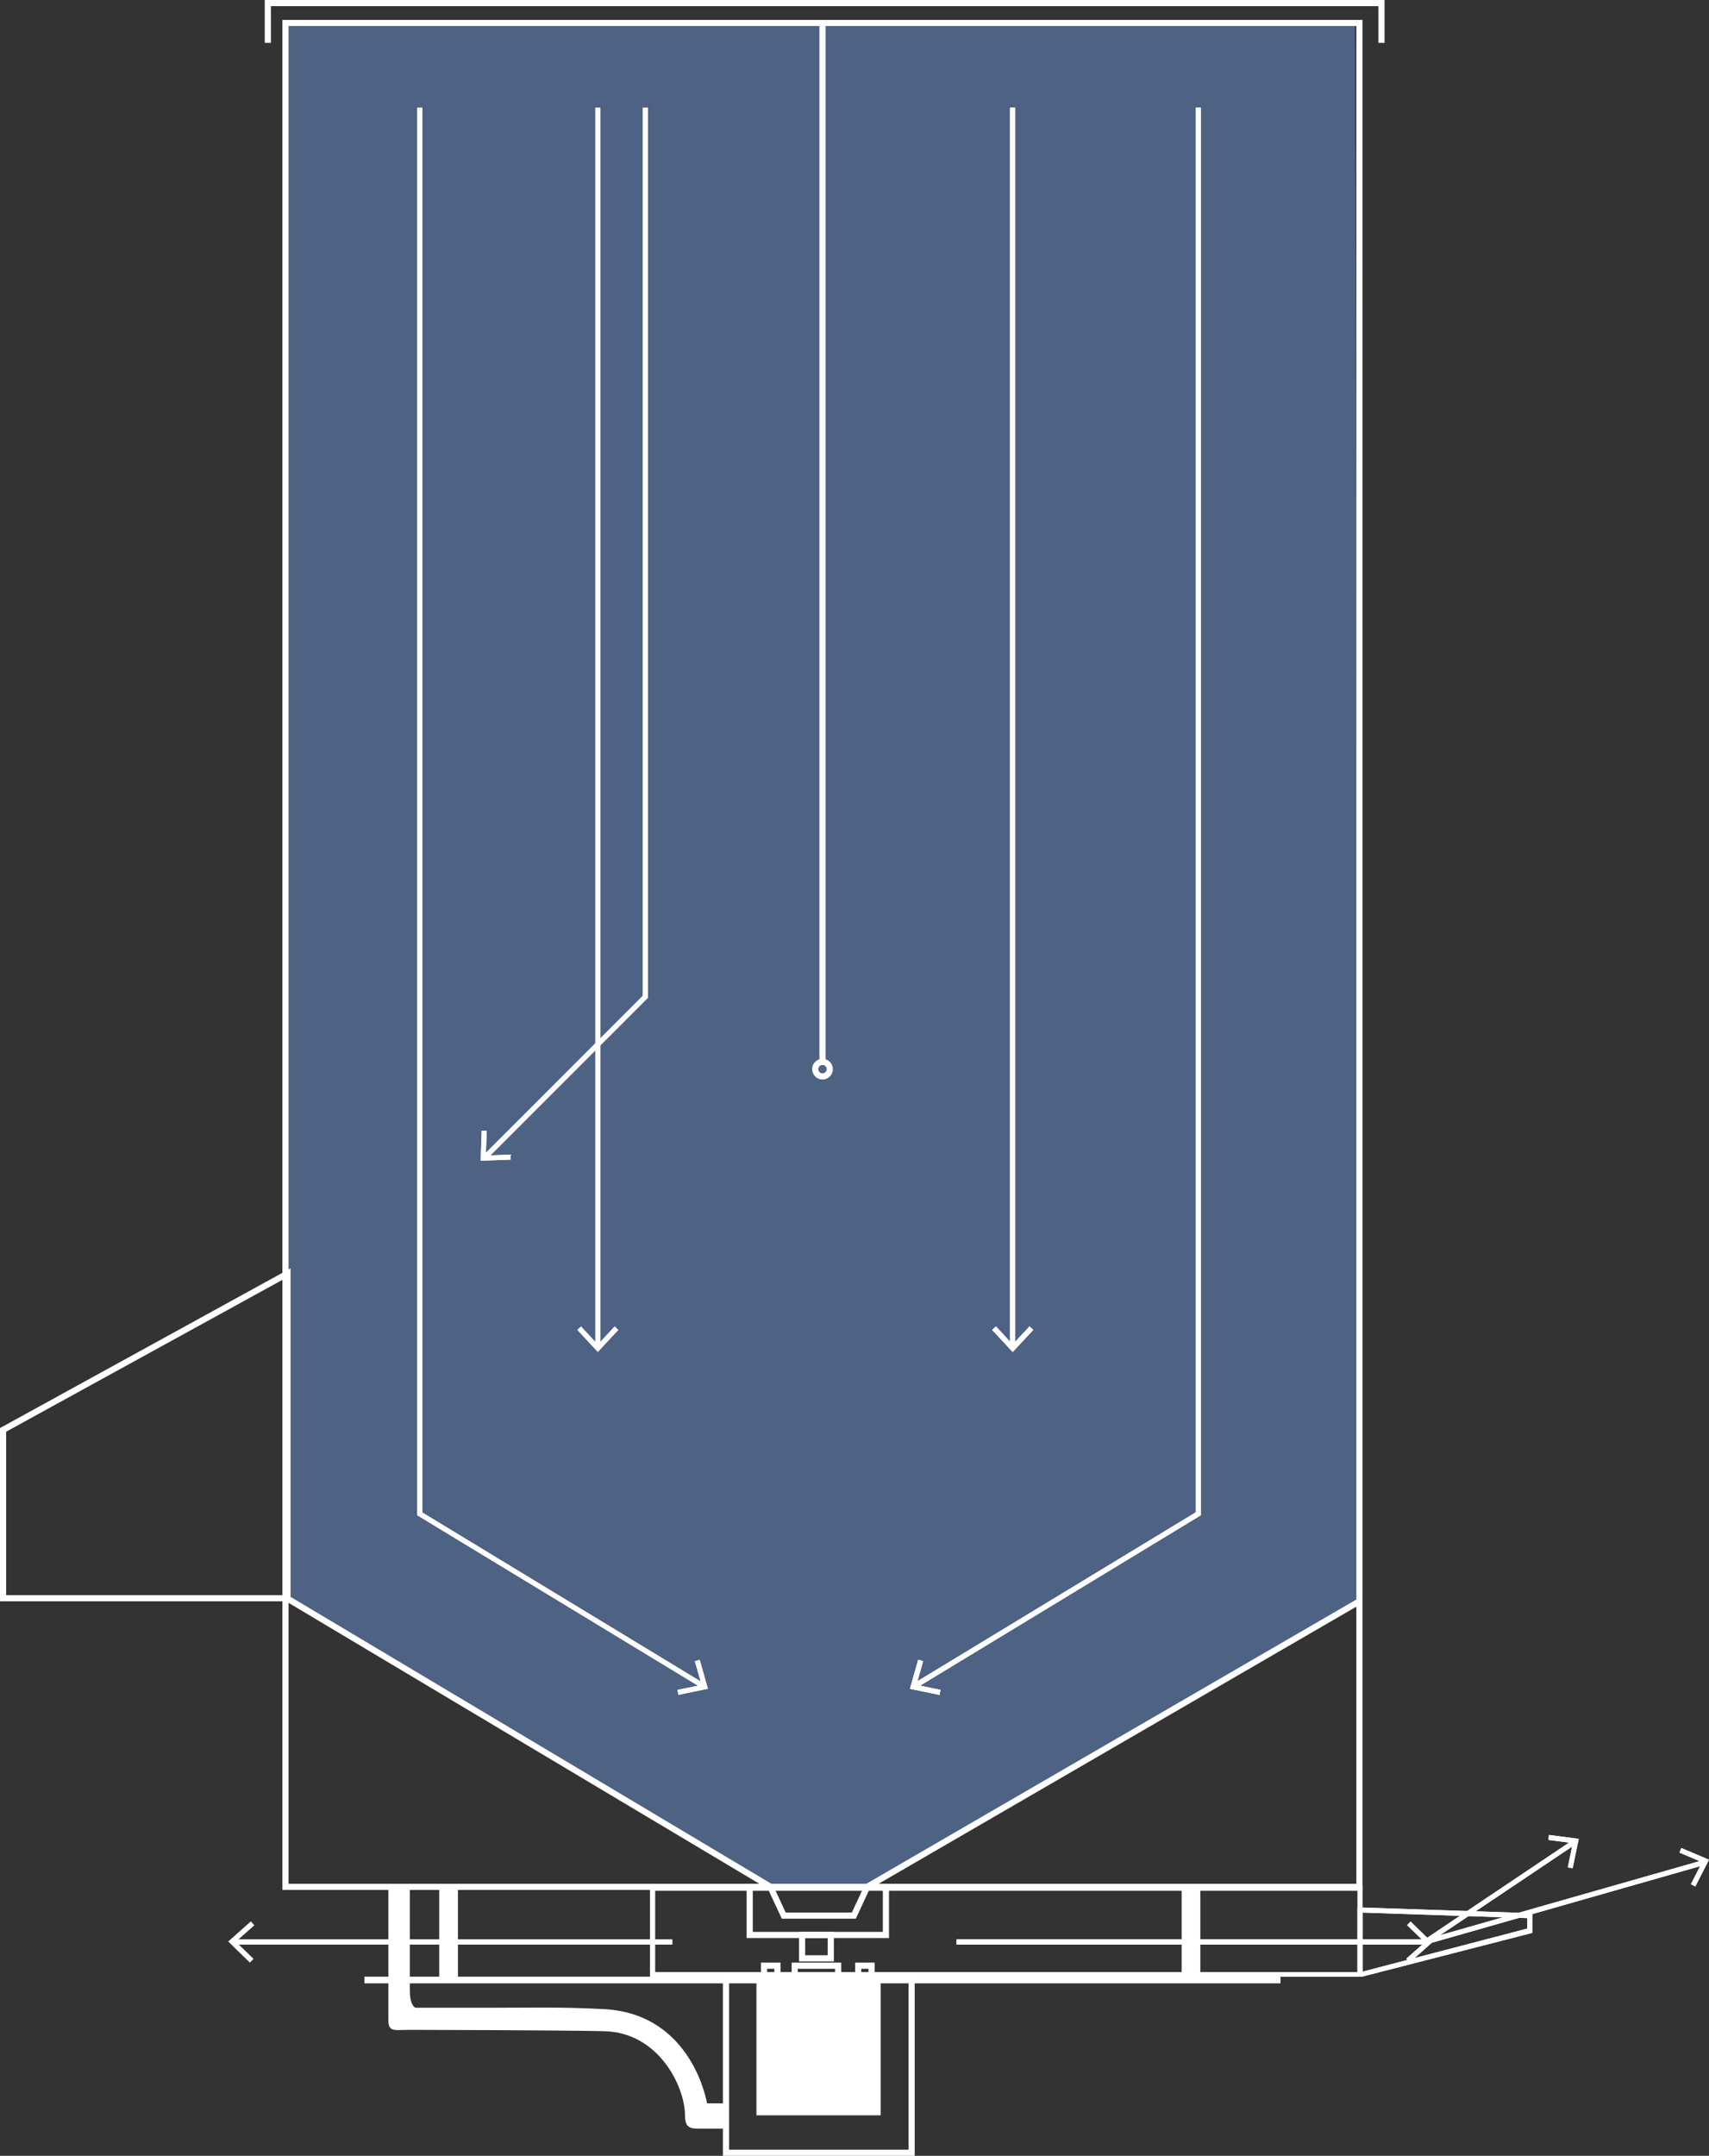 <?xml version="1.0" encoding="UTF-8"?>
<svg id="Layer_2" data-name="Layer 2" xmlns="http://www.w3.org/2000/svg" viewBox="0 0 341.67 430.74">
  <rect x="0" y="0" width="341.67" height="430.74" fill="#333333" stroke="none"/>
  <defs>
    <style>
      .cls-1 {
        fill: none;
        stroke: #fff;
        stroke-dasharray: 0 0 0 0 0 0 0 0 0 0 0 0;
        stroke-miterlimit: 10;
      }

      .cls-2 {
        fill: #fff;
      }

      .cls-2, .cls-3 {
        stroke-width: 0px;
      }

      .cls-3 {
        fill: #4e6283;
      }
    </style>
  </defs>
  <g id="blueprint">
    <g>
      <polygon id="bg" class="cls-3" points="57.42 5.14 270.9 5.14 271.7 320.36 172.54 377.29 154.3 377.29 56.73 318.98 57.42 5.14"/>
      <g id="fills">
        <g id="left-full">
          <polyline class="cls-1" points="129.02 21.53 129.02 199.17 96.72 231.47"/>
          <polygon class="cls-2" points="96.1 231.92 96.31 225.92 97.31 225.95 97.13 230.88 102.06 230.7 102.1 231.7 96.1 231.92"/>
          <polyline class="cls-1" points="239.54 21.53 239.54 302.48 182.86 336.86"/>
          <polygon class="cls-2" points="183.58 331.64 184.54 331.91 183.19 336.66 188.02 337.65 187.82 338.63 181.94 337.42 183.58 331.64"/>
          <line class="cls-1" x1="202.46" y1="269.03" x2="202.46" y2="21.53"/>
          <polygon class="cls-2" points="206.55 265.72 205.82 265.04 202.46 268.65 199.11 265.04 198.37 265.72 202.46 270.12 206.55 265.72"/>
          <polygon class="cls-2" points="281.82 392.11 281.15 391.36 284.85 388.09 281.31 384.65 282.01 383.93 286.31 388.12 281.82 392.11"/>
          <polygon class="cls-2" points="50.15 383.93 50.82 384.68 47.12 387.95 50.66 391.39 49.96 392.11 45.66 387.92 50.15 383.93"/>
          <line class="cls-1" x1="284.97" y1="388.02" x2="191.26" y2="388.02"/>
          <line class="cls-1" x1="47" y1="388.02" x2="134.4" y2="388.02"/>
        </g>
        <g id="left">
          <path class="cls-2" d="M272.4,394.95h-142.44v-18.08h142.44v18.08ZM130.96,394.05h140.44v-16.28h-140.44v16.28h0Z"/>
          <path class="cls-2" d="M271.4,394.85v-13.73h.51l34.43,1.15v3.93l-33.94,8.72-1-.07h0ZM272.4,382.14v11.81l32.93-8.61v-2.09l-32.93-1.11h0Z"/>
          <polyline class="cls-1" points="129.02 21.53 129.02 199.17 96.72 231.47"/>
          <polygon class="cls-2" points="96.1 231.92 96.31 225.92 97.31 225.95 97.13 230.88 102.06 230.7 102.1 231.7 96.1 231.92"/>
          <polyline class="cls-1" points="239.54 21.53 239.54 302.48 182.86 336.86"/>
          <polygon class="cls-2" points="183.58 331.64 184.54 331.91 183.19 336.66 188.02 337.65 187.82 338.63 181.94 337.42 183.58 331.64"/>
          <line class="cls-1" x1="202.46" y1="269.03" x2="202.46" y2="21.53"/>
          <polygon class="cls-2" points="206.55 265.72 205.82 265.04 202.46 268.65 199.11 265.04 198.37 265.72 202.46 270.12 206.55 265.72"/>
          <polyline class="cls-1" points="191.26 388.02 284.97 388.02 340.35 372.22"/>
          <polygon class="cls-2" points="338.93 376.93 338.05 376.47 340.3 372.08 335.76 370.16 336.14 369.24 341.67 371.58 338.93 376.93"/>
          <polygon class="cls-2" points="314.41 373.3 313.44 373.1 314.44 368.26 309.55 367.63 309.68 366.63 315.63 367.41 314.41 373.3"/>
          <line class="cls-1" x1="314.44" y1="368.26" x2="284.97" y2="388.02"/>
        </g>
        <g id="timer-full">
          <line class="cls-1" x1="119.52" y1="269.03" x2="119.52" y2="21.53"/>
          <polygon class="cls-2" points="123.61 265.72 122.88 265.04 119.52 268.65 116.16 265.04 115.43 265.72 119.52 270.12 123.61 265.72"/>
          <polyline class="cls-1" points="239.54 21.53 239.54 302.48 182.86 336.86"/>
          <polygon class="cls-2" points="183.58 331.64 184.54 331.91 183.19 336.66 188.02 337.65 187.82 338.63 181.94 337.42 183.58 331.64"/>
          <polyline class="cls-1" points="83.93 21.53 83.93 302.48 140.6 336.86"/>
          <polygon class="cls-2" points="135.64 338.63 135.44 337.65 140.27 336.66 138.92 331.91 139.89 331.64 141.52 337.42 135.64 338.63"/>
          <line class="cls-1" x1="202.46" y1="269.03" x2="202.46" y2="21.53"/>
          <polygon class="cls-2" points="206.55 265.72 205.82 265.04 202.46 268.65 199.11 265.04 198.37 265.72 202.46 270.12 206.55 265.72"/>
          <polygon class="cls-2" points="281.82 392.11 281.15 391.36 284.85 388.09 281.31 384.65 282.01 383.93 286.31 388.12 281.82 392.11"/>
          <polygon class="cls-2" points="50.15 383.93 50.82 384.68 47.12 387.95 50.66 391.39 49.96 392.11 45.66 387.92 50.15 383.93"/>
          <line class="cls-1" x1="284.97" y1="388.02" x2="191.26" y2="388.02"/>
          <line class="cls-1" x1="47" y1="388.02" x2="134.4" y2="388.02"/>
        </g>
        <g id="timer">
          <path class="cls-2" d="M272.4,394.95h-142.44v-18.08h142.44v18.08ZM130.96,394.05h140.44v-16.28h-140.44v16.28h0Z"/>
          <path class="cls-2" d="M271.4,394.85v-13.73h.51l34.43,1.15v3.93l-33.94,8.72-1-.07h0ZM272.4,382.14v11.81l32.93-8.61v-2.09l-32.93-1.11h0Z"/>
          <line class="cls-1" x1="119.52" y1="269.03" x2="119.52" y2="21.53"/>
          <polygon class="cls-2" points="123.61 265.72 122.88 265.04 119.52 268.65 116.16 265.04 115.43 265.72 119.52 270.12 123.61 265.72"/>
          <polyline class="cls-1" points="239.54 21.53 239.54 302.48 182.86 336.86"/>
          <polygon class="cls-2" points="183.58 331.64 184.54 331.91 183.19 336.66 188.02 337.65 187.82 338.63 181.94 337.42 183.58 331.64"/>
          <polyline class="cls-1" points="83.93 21.53 83.93 302.48 140.6 336.86"/>
          <polygon class="cls-2" points="135.64 338.63 135.44 337.65 140.27 336.66 138.92 331.91 139.89 331.64 141.52 337.42 135.64 338.63"/>
          <line class="cls-1" x1="202.46" y1="269.03" x2="202.46" y2="21.53"/>
          <polygon class="cls-2" points="206.55 265.72 205.82 265.04 202.46 268.65 199.11 265.04 198.37 265.72 202.46 270.12 206.55 265.72"/>
          <polyline class="cls-1" points="191.26 388.02 284.97 388.02 340.35 372.22"/>
          <polygon class="cls-2" points="338.93 376.93 338.05 376.47 340.3 372.08 335.76 370.16 336.14 369.24 341.67 371.58 338.93 376.93"/>
          <polygon class="cls-2" points="314.41 373.3 313.44 373.1 314.44 368.26 309.55 367.63 309.68 366.63 315.63 367.41 314.41 373.3"/>
          <line class="cls-1" x1="314.44" y1="368.26" x2="284.97" y2="388.02"/>
        </g>
      </g>
      <g id="outline">
        <path class="cls-2" d="M272.4,377.62H56.46V3.98h215.94v373.64h0ZM57.69,376.39h213.48V5.2H57.69v371.18h0Z"/>
        <rect class="cls-2" x="163.82" y="4.59" width="1.23" height="207.96"/>
        <path class="cls-2" d="M0,285.33l58.09-31.91v66.53H0v-34.62ZM56.86,318.72h0v-63.22L1.23,286.06v32.66h55.63Z"/>
        <polygon class="cls-2" points="276.81 8.56 275.58 8.56 275.58 1.23 54.16 1.23 54.16 8.56 52.93 8.56 52.93 0 276.81 0 276.81 8.56"/>
        <path class="cls-2" d="M177.73,387.23h-28.46v-10.84h28.46v10.84h0ZM150.5,386h26v-8.38h-26v8.38Z"/>
        <polygon class="cls-2" points="171.1 383.36 156.3 383.36 153.46 377.26 154.58 376.74 157.08 382.13 170.31 382.13 172.82 376.74 173.93 377.26 171.1 383.36"/>
        <rect class="cls-2" x="87.81" y="377" width="3.74" height="18.42"/>
        <rect class="cls-2" x="236.24" y="377" width="3.74" height="18.42"/>
        <rect class="cls-2" x="72.86" y="394.95" width="183.14" height="1.33"/>
        <path class="cls-2" d="M77.65,377v26.7c0,2.4,1.33,1.87,4.27,1.87s31.1.08,38.9.27c10.98.27,16.13,11.21,16.13,16.82,0,2.41.95,2.66,2.8,2.66h5.34v-5.07h-3.74s-2.85-17.81-20.47-18.81c-8.47-.48-15.2-.28-23.74-.28h-13.88c-.8,0-1.33-1.47-1.33-3.34v-20.82s-4.28,0-4.28,0Z"/>
        <path class="cls-2" d="M166.71,391.9h-6.97v-5.9h6.97v5.9ZM160.97,390.67h4.51v-3.44h-4.51v3.44Z"/>
        <path class="cls-2" d="M168.18,396.04h-9.91v-3.9h9.91v3.9ZM159.5,394.81h7.45v-1.44h-7.45v1.44Z"/>
        <path class="cls-2" d="M156.04,396.04h-3.9v-3.9h3.9v3.9ZM153.37,394.81h1.44v-1.44h-1.44v1.44Z"/>
        <path class="cls-2" d="M174.86,396.04h-3.9v-3.9h3.9v3.9ZM172.19,394.81h1.44v-1.44h-1.44v1.44Z"/>
        <path class="cls-2" d="M182.87,430.74h-38.34v-35.94h38.34v35.94ZM145.76,429.51h35.88v-33.48h-35.88v33.48Z"/>
        <rect class="cls-2" x="151.23" y="395.42" width="24.84" height="27.23"/>
        <polygon class="cls-2" points="173.68 377.53 173.06 376.47 271.47 319.42 272.09 320.48 173.68 377.53"/>
        <rect class="cls-2" x="104.76" y="291.31" width="1.23" height="113.33" transform="translate(-247.46 260.25) rotate(-59.19)"/>
        <path class="cls-2" d="M164.44,215.69c-1.14,0-2.07-.93-2.07-2.07s.93-2.07,2.07-2.07,2.07.93,2.07,2.07-.93,2.07-2.07,2.07ZM164.44,212.78c-.46,0-.84.38-.84.84s.38.84.84.84.84-.38.84-.84-.38-.84-.84-.84Z"/>
      </g>
    </g>
  </g>
</svg>